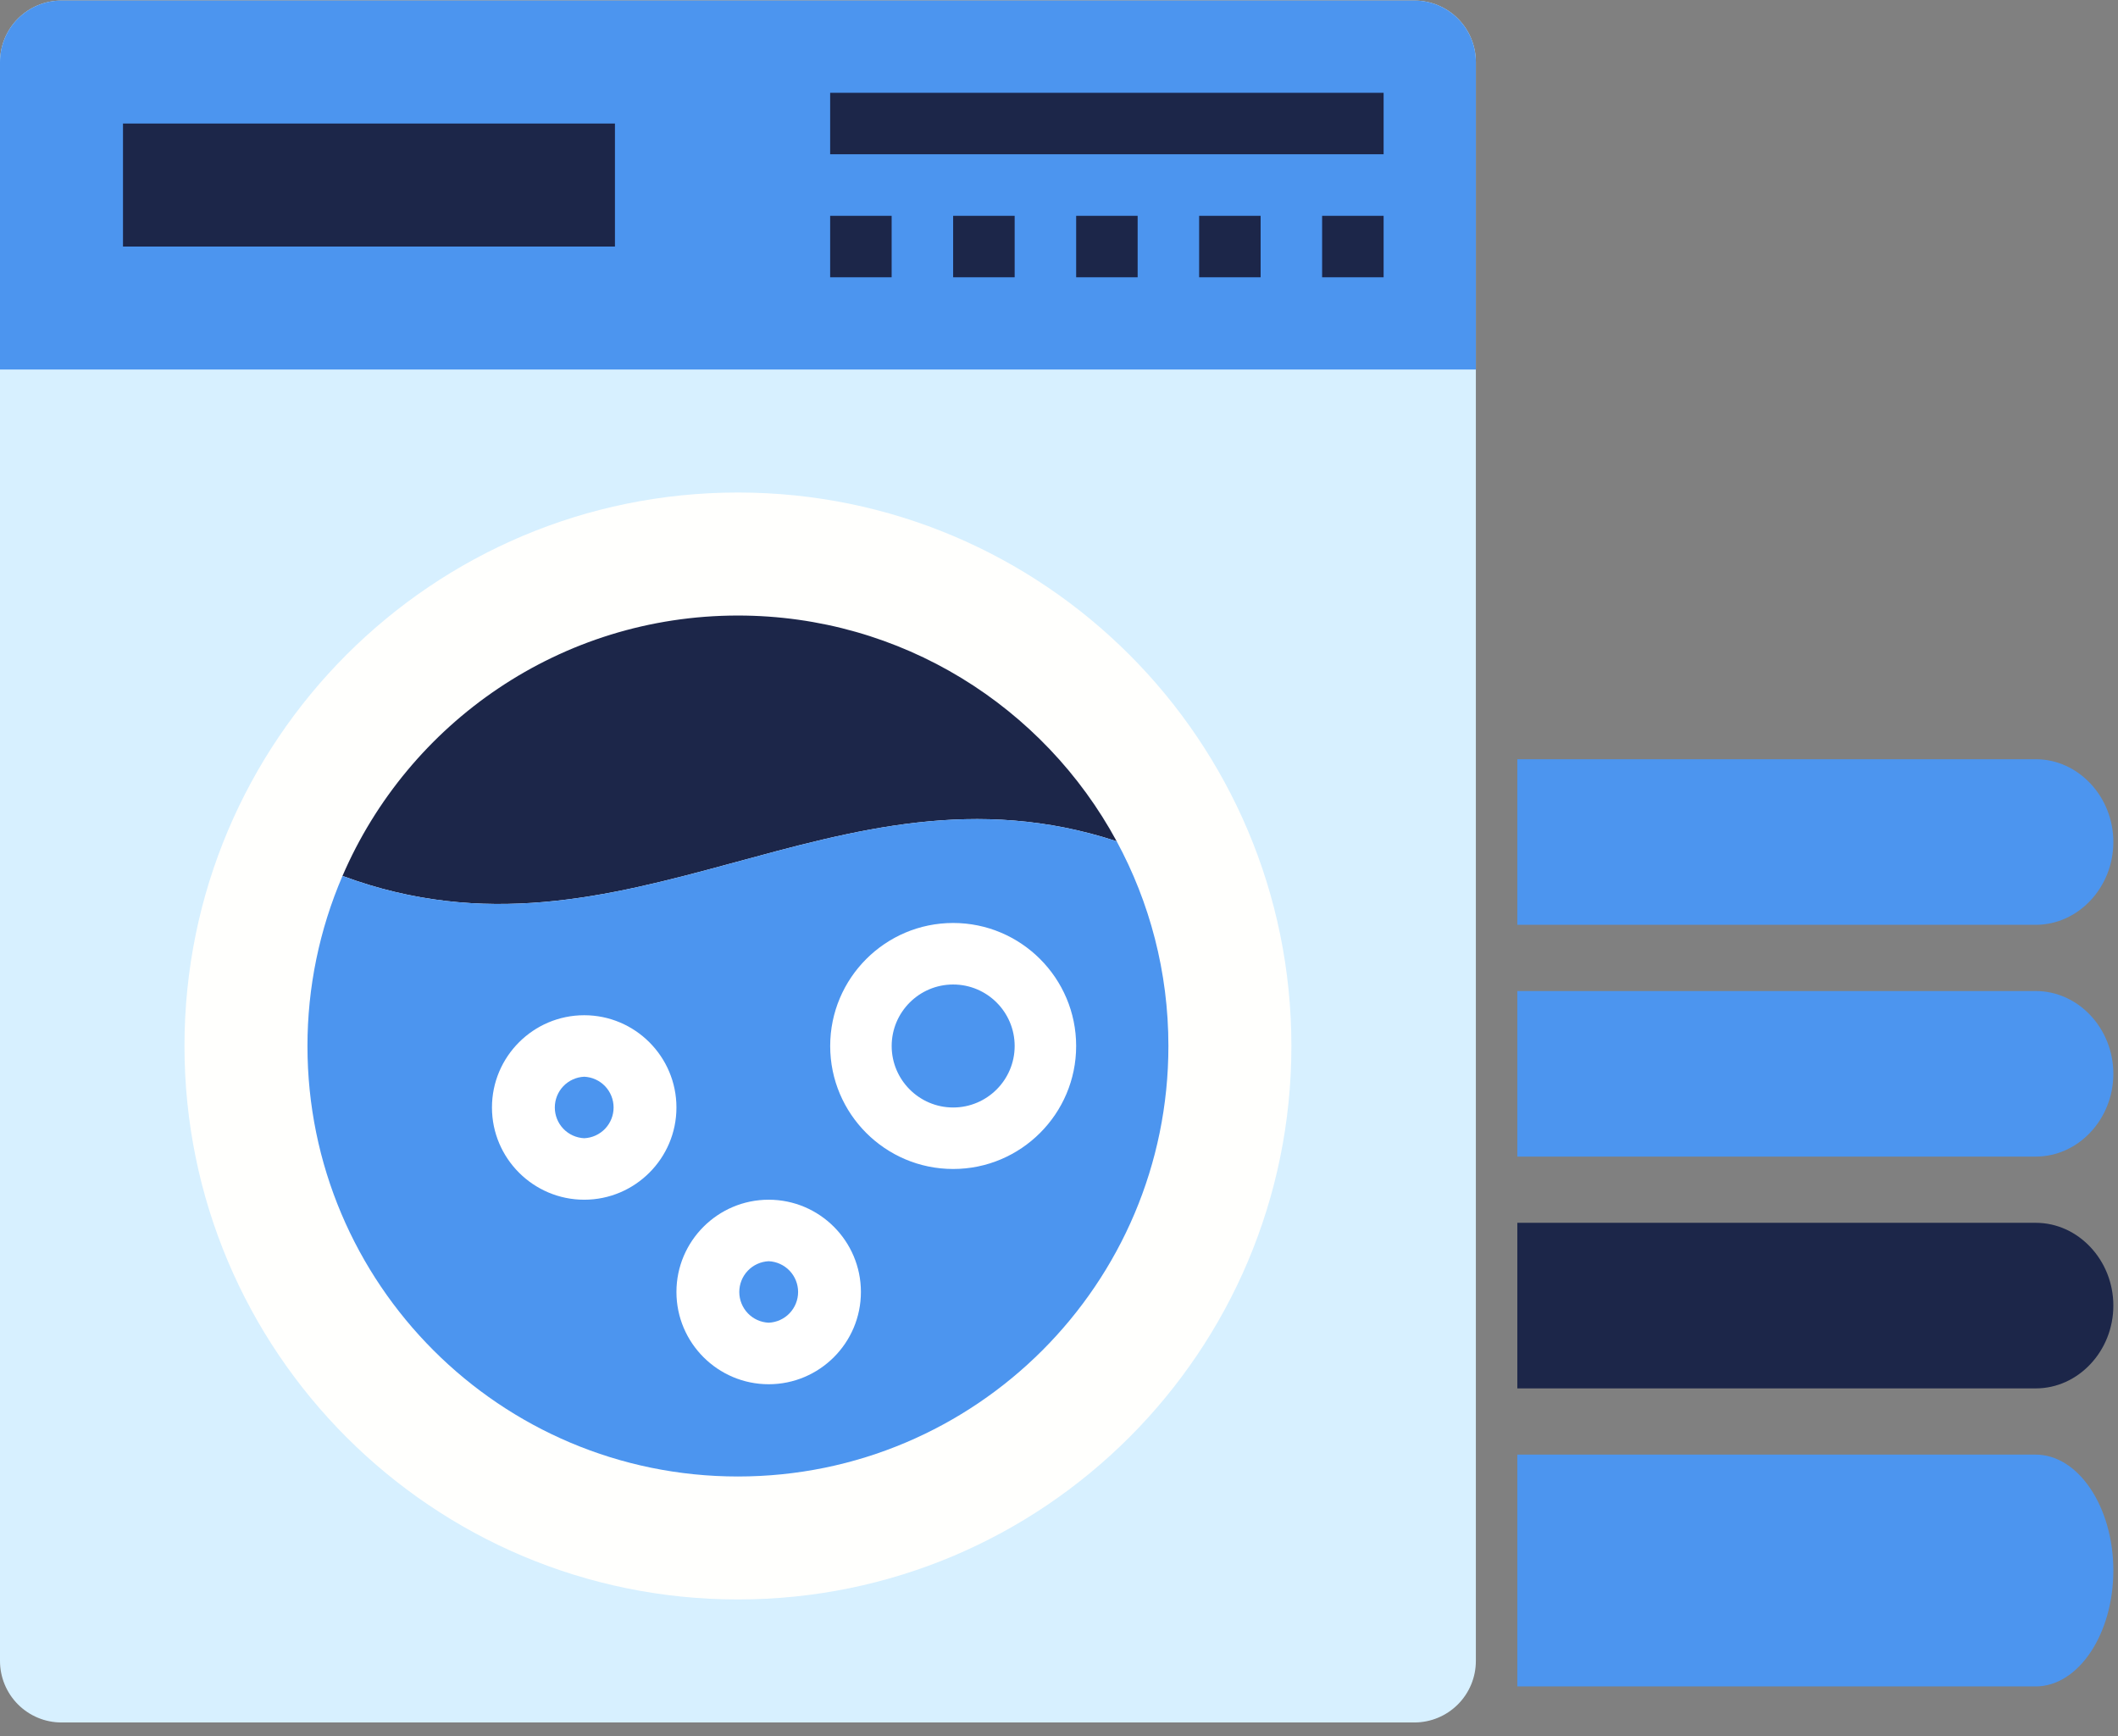 <svg width="61" height="50" viewBox="0 0 61 50" fill="none" xmlns="http://www.w3.org/2000/svg">
<rect x="0" y="0" width="61" height="50" fill="#808080" stroke="none"/>
<path fill-rule="evenodd" clip-rule="evenodd" d="M58.63 21.865H43.7V26.634H58.63C59.244 26.634 59.803 26.365 60.208 25.932C60.614 25.5 60.866 24.904 60.866 24.249C60.866 23.595 60.614 22.999 60.208 22.567C59.803 22.134 59.244 21.865 58.63 21.865Z" fill="#4C95EF"/>
<path fill-rule="evenodd" clip-rule="evenodd" d="M58.63 28.541H43.7V33.309H58.63C59.244 33.309 59.803 33.041 60.208 32.608C60.614 32.175 60.866 31.579 60.866 30.925C60.866 30.271 60.614 29.675 60.208 29.242C59.803 28.81 59.244 28.541 58.63 28.541Z" fill="#4C95EF"/>
<path fill-rule="evenodd" clip-rule="evenodd" d="M58.63 35.216H43.7V39.985H58.63C59.244 39.985 59.803 39.716 60.208 39.283C60.614 38.851 60.866 38.255 60.866 37.6C60.866 36.946 60.614 36.35 60.208 35.918C59.803 35.485 59.244 35.216 58.63 35.216Z" fill="#1C2649"/>
<path fill-rule="evenodd" clip-rule="evenodd" d="M58.63 41.892H43.7V48.568H58.63C59.244 48.568 59.803 48.192 60.208 47.586C60.614 46.98 60.866 46.146 60.866 45.23C60.866 44.314 60.614 43.48 60.208 42.874C59.803 42.268 59.244 41.892 58.63 41.892Z" fill="#4C95EF"/>
<path d="M0 1.787C0 1.317 0.187 0.866 0.519 0.534C0.851 0.202 1.301 0.016 1.771 0.016H40.735C41.205 0.016 41.655 0.202 41.987 0.534C42.319 0.866 42.506 1.317 42.506 1.787V47.834C42.506 48.304 42.319 48.755 41.987 49.087C41.655 49.419 41.205 49.606 40.735 49.606H1.771C1.301 49.606 0.851 49.419 0.519 49.087C0.187 48.755 0 48.304 0 47.834V1.787Z" fill="#D7F0FF"/>
<path d="M21.253 46.063C30.056 46.063 37.193 38.927 37.193 30.124C37.193 21.32 30.056 14.184 21.253 14.184C12.45 14.184 5.313 21.32 5.313 30.124C5.313 38.927 12.45 46.063 21.253 46.063Z" fill="#FFFFFD"/>
<path d="M21.253 42.522C28.1 42.522 33.651 36.971 33.651 30.124C33.651 23.277 28.1 17.727 21.253 17.727C14.406 17.727 8.855 23.277 8.855 30.124C8.855 36.971 14.406 42.522 21.253 42.522Z" fill="white"/>
<path d="M42.506 1.787C42.506 1.317 42.319 0.866 41.987 0.534C41.655 0.202 41.205 0.016 40.735 0.016H1.771C1.301 0.016 0.851 0.202 0.519 0.534C0.187 0.866 0 1.317 0 1.787V10.642H42.506V1.787Z" fill="#4C95EF"/>
<path d="M3.542 3.558H17.711V7.1H3.542V3.558ZM23.909 2.672H39.849V4.443H23.909V2.672ZM23.909 6.215H25.68V7.986H23.909V6.215ZM27.451 6.215H29.223V7.986H27.451V6.215ZM30.994 6.215H32.765V7.986H30.994V6.215ZM34.536 6.215H36.307V7.986H34.536V6.215ZM38.078 6.215H39.849V7.986H38.078V6.215ZM32.161 24.228C30.064 20.357 25.966 17.727 21.253 17.727C16.146 17.727 11.763 20.816 9.864 25.226C18.044 28.262 24.063 21.569 32.161 24.228Z" fill="#1C2649"/>
<path d="M9.864 25.226C9.198 26.773 8.855 28.44 8.855 30.124C8.855 36.971 14.406 42.522 21.253 42.522C28.1 42.522 33.651 36.971 33.651 30.124C33.651 27.99 33.11 25.982 32.161 24.228C24.064 21.569 18.045 28.262 9.864 25.226Z" fill="#4C95EF"/>
<path d="M27.452 33.666C25.498 33.666 23.91 32.077 23.91 30.124C23.91 28.17 25.498 26.581 27.452 26.581C29.405 26.581 30.994 28.17 30.994 30.124C30.994 32.077 29.405 33.666 27.452 33.666ZM27.452 28.353C26.475 28.353 25.681 29.147 25.681 30.124C25.681 31.1 26.475 31.895 27.452 31.895C28.429 31.895 29.223 31.1 29.223 30.124C29.223 29.147 28.429 28.353 27.452 28.353ZM16.826 34.551C15.361 34.551 14.169 33.359 14.169 31.895C14.169 30.43 15.361 29.238 16.826 29.238C18.29 29.238 19.482 30.43 19.482 31.895C19.482 33.359 18.29 34.551 16.826 34.551ZM16.826 31.009C16.598 31.019 16.382 31.117 16.224 31.282C16.067 31.447 15.979 31.666 15.979 31.895C15.979 32.123 16.067 32.342 16.224 32.507C16.382 32.672 16.598 32.77 16.826 32.78C17.054 32.77 17.269 32.672 17.427 32.507C17.584 32.342 17.672 32.123 17.672 31.895C17.672 31.666 17.584 31.447 17.427 31.282C17.269 31.117 17.054 31.019 16.826 31.009ZM22.139 39.865C20.674 39.865 19.482 38.673 19.482 37.208C19.482 35.743 20.674 34.551 22.139 34.551C23.604 34.551 24.795 35.743 24.795 37.208C24.795 38.673 23.604 39.865 22.139 39.865ZM22.139 36.322C21.911 36.333 21.695 36.43 21.538 36.595C21.38 36.76 21.292 36.98 21.292 37.208C21.292 37.436 21.38 37.656 21.538 37.821C21.695 37.986 21.911 38.083 22.139 38.093C22.367 38.083 22.582 37.986 22.74 37.821C22.898 37.656 22.986 37.436 22.986 37.208C22.986 36.98 22.898 36.76 22.74 36.595C22.582 36.43 22.367 36.333 22.139 36.322Z" fill="white"/>
</svg>
